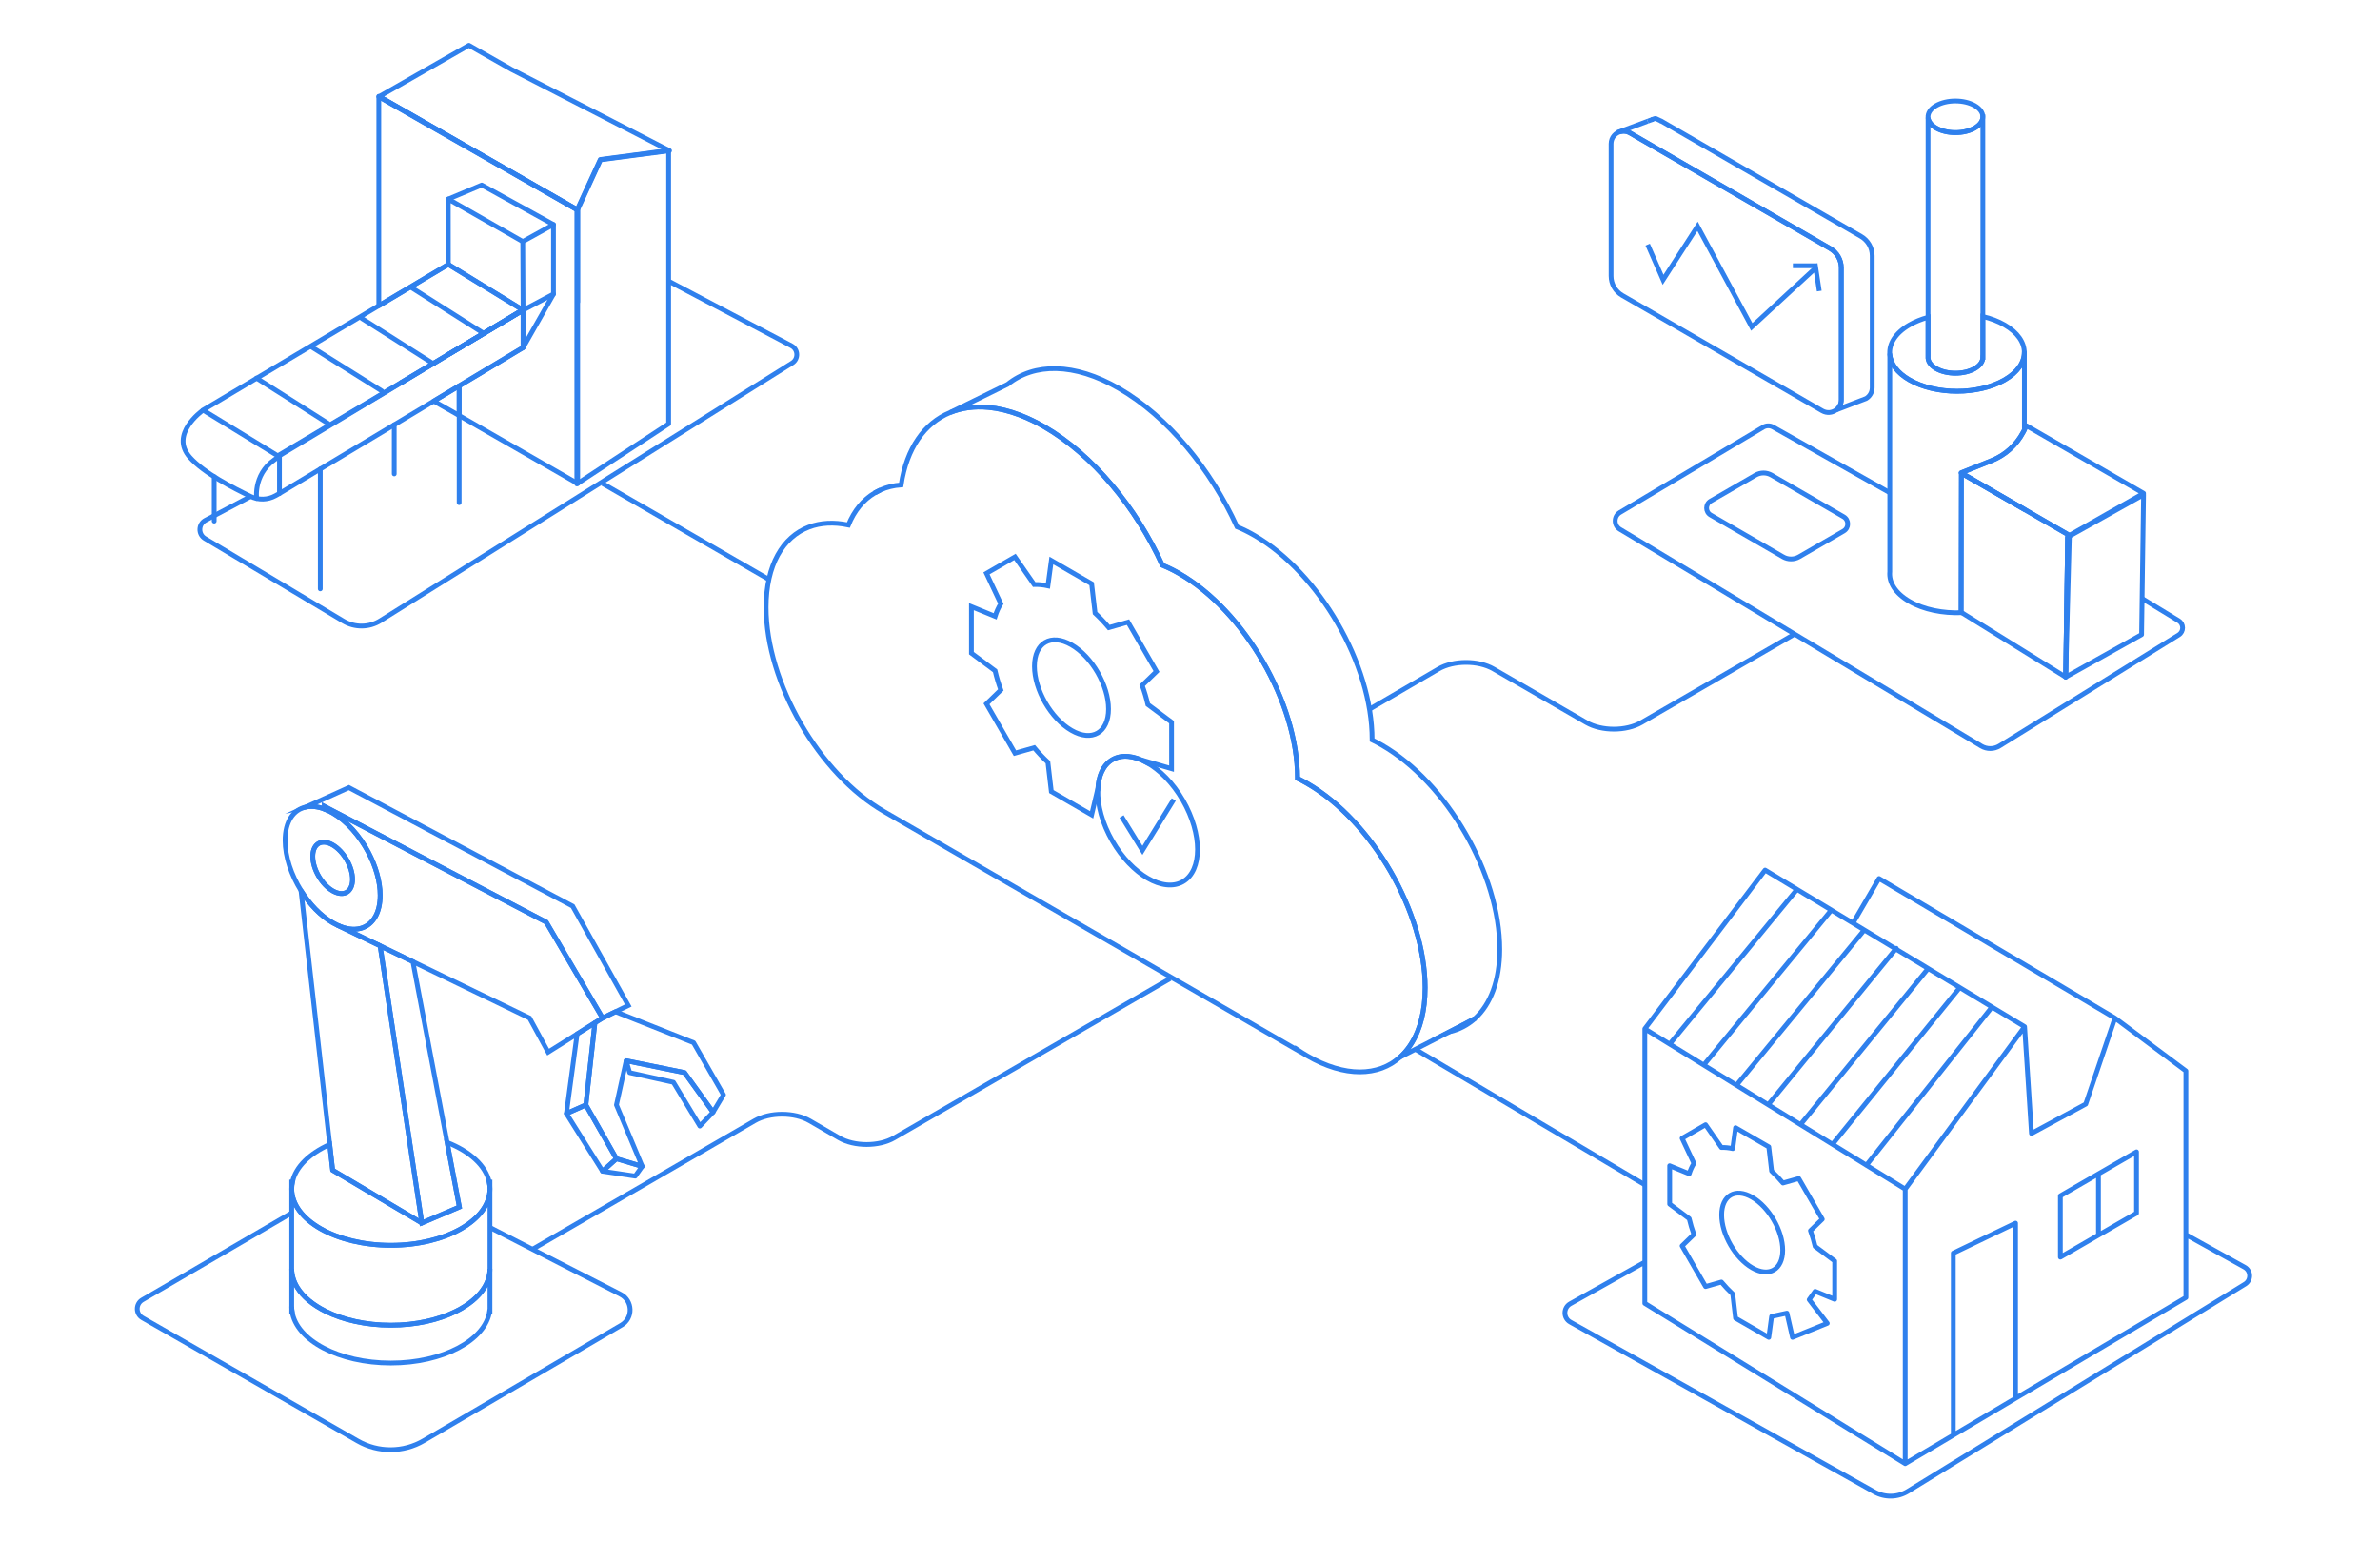 <svg width="750" height="492" viewBox="0 0 750 492" fill="none" xmlns="http://www.w3.org/2000/svg">
<path d="M449.096 311.308C449.096 313.147 448.996 314.902 448.801 316.569C448.426 319.765 447.708 322.633 446.678 325.154C445.346 328.445 443.491 331.137 441.213 333.184C434.408 339.291 423.821 339.63 411.93 332.765C410.897 332.166 409.876 331.532 408.871 330.854V330.998L278.582 255.781C258.058 243.933 241.42 215.117 241.42 191.418C241.424 178.095 246.681 169.227 254.931 166.12C258.557 164.752 262.761 164.5 267.352 165.474C269.195 160.926 272.032 157.516 275.614 155.385L277.437 154.44C279.431 153.543 281.621 153.004 283.971 152.84C285.714 141.232 291.334 133.354 299.372 130.043L299.4 130.027C302.99 128.555 307.059 127.989 311.487 128.408C314.634 128.707 317.965 129.505 321.427 130.829C323.917 131.778 326.478 133.003 329.086 134.511C344.436 143.375 358.015 159.957 366.296 178.143C368.063 178.861 369.874 179.75 371.713 180.815C392.236 192.663 408.875 221.475 408.875 245.178V245.322C409.88 245.804 410.901 246.347 411.934 246.945C432.458 258.793 449.096 287.605 449.096 311.308Z" stroke="#2F80ED" stroke-width="1.505" stroke-miterlimit="10"/>
<path d="M277.438 154.44L275.615 155.385C276.202 155.034 276.812 154.719 277.438 154.44Z" stroke="#2F80ED" stroke-width="1.505" stroke-miterlimit="10"/>
<path d="M472.612 299.205C472.608 309.102 469.704 316.545 464.83 320.989H464.826C464.826 320.989 464.81 321.005 464.798 321.013C464.443 321.244 461.132 322.967 456.776 325.209C452.013 327.663 445.997 330.742 441.215 333.183C443.492 331.137 445.347 328.444 446.68 325.153C447.709 322.632 448.427 319.764 448.802 316.569C448.997 314.902 449.097 313.147 449.097 311.308C449.097 287.605 432.459 258.792 411.935 246.945C410.902 246.347 409.881 245.804 408.876 245.321V245.178C408.876 221.475 392.238 192.662 371.714 180.815C369.875 179.75 368.064 178.861 366.297 178.142C358.016 159.957 344.437 143.374 329.088 134.511C326.479 133.003 323.918 131.778 321.429 130.829C317.966 129.505 314.635 128.707 311.488 128.408C307.06 127.989 302.991 128.555 299.401 130.027L317.531 121.116C325.908 114.37 338.51 114.278 352.603 122.412C367.952 131.276 381.531 147.854 389.812 166.044C391.579 166.758 393.39 167.651 395.229 168.712C415.753 180.56 432.391 209.376 432.391 233.075V233.223C433.396 233.705 434.417 234.248 435.45 234.842C455.978 246.694 472.612 275.506 472.612 299.205Z" stroke="#2F80ED" stroke-width="1.505" stroke-miterlimit="10"/>
<path d="M464.797 321.013C462.52 323.083 459.815 324.503 456.775 325.209C461.131 322.968 464.442 321.244 464.797 321.013Z" stroke="#2F80ED" stroke-width="1.505" stroke-miterlimit="10"/>
<path d="M361.722 222.05C361.263 220.043 360.657 218.021 359.931 216.018L364.442 211.638L355.463 196.089L349.42 197.808C348.044 196.177 346.6 194.641 345.088 193.237L344.003 183.991L331.31 176.659L330.225 184.653C328.713 184.318 327.265 184.178 325.893 184.226L319.845 175.526L310.866 180.708L315.378 190.293C314.652 191.458 314.049 192.782 313.583 194.258L306.119 191.203V205.866L313.579 211.423C314.045 213.437 314.648 215.456 315.378 217.462L310.866 221.838L319.841 237.387L325.893 235.668C327.265 237.304 328.709 238.835 330.221 240.244L331.306 249.49L344.003 256.818L345.81 249.182C346.105 249.246 345.674 248.948 345.965 248.995C346.089 244.627 347.617 241.113 350.553 239.418C353.536 237.695 357.422 238.169 361.331 240.335C361.471 239.972 360.208 240.066 360.327 239.683L369.189 242.274V227.614L361.722 222.05ZM337.652 230.215C331.21 226.497 325.984 217.446 325.984 210.003C325.984 202.559 331.21 199.54 337.652 203.261C344.102 206.983 349.324 216.03 349.324 223.478C349.324 230.925 344.098 233.937 337.652 230.215Z" stroke="#2F80ED" stroke-width="1.505" stroke-miterlimit="10"/>
<path d="M372.766 277.896C366.631 281.438 356.687 275.694 350.552 265.071C347.352 259.53 345.821 253.754 345.964 248.995C346.088 244.627 347.616 241.113 350.552 239.418C353.535 237.694 357.421 238.169 361.33 240.335C365.459 242.617 369.615 246.785 372.766 252.242C378.902 262.869 378.902 274.353 372.766 277.896Z" stroke="#2F80ED" stroke-width="1.505" stroke-miterlimit="10"/>
<path d="M353.436 257.34L360.013 268.007L369.882 251.995" stroke="#2F80ED" stroke-width="1.505" stroke-miterlimit="10"/>
<path d="M154.398 399.895V413.282H154.293C152.992 422.422 139.553 429.606 123.163 429.606C106.773 429.606 93.334 422.422 92.033 413.282C91.964 412.799 91.928 412.313 91.928 411.824V399.895C91.928 401.988 92.562 403.998 93.731 405.861C95.538 408.755 98.626 411.301 102.605 413.282C108.094 416.019 115.292 417.678 123.163 417.678C131.034 417.678 138.232 416.019 143.722 413.282C147.7 411.301 150.788 408.755 152.595 405.861C153.764 403.998 154.398 401.988 154.398 399.895Z" stroke="#2F80ED" stroke-width="1.505" stroke-miterlimit="10"/>
<path d="M154.398 374.714V399.895C154.398 401.988 153.764 403.998 152.595 405.861C150.788 408.755 147.7 411.301 143.722 413.282C138.232 416.019 131.034 417.678 123.163 417.678C115.292 417.678 108.094 416.019 102.605 413.282C98.626 411.301 95.538 408.755 93.731 405.861C92.562 403.998 91.928 401.988 91.928 399.895V374.714C91.928 379.632 95.436 384.087 101.11 387.306C106.757 390.513 114.556 392.497 123.163 392.497C131.77 392.497 139.569 390.513 145.216 387.306C150.89 384.087 154.398 379.632 154.398 374.714Z" stroke="#2F80ED" stroke-width="1.505" stroke-miterlimit="10"/>
<path d="M144.763 380.431L132.936 385.47L128.685 357.208L119.792 298.118L130.111 303.101L140.906 360.079L144.763 380.431Z" stroke="#2F80ED" stroke-width="1.505" stroke-miterlimit="10"/>
<path d="M154.398 374.715C154.398 379.632 150.89 384.087 145.216 387.307C139.569 390.513 131.77 392.497 123.163 392.497C114.556 392.497 106.757 390.513 101.11 387.307C95.436 384.087 91.928 379.632 91.928 374.715C91.928 373.979 92.007 373.256 92.158 372.546C93.183 367.75 97.555 363.548 103.909 360.713L104.825 368.824L132.936 385.47L144.763 380.431L140.906 360.079C148.071 362.898 153.065 367.379 154.168 372.546C154.32 373.256 154.398 373.979 154.398 374.715Z" stroke="#2F80ED" stroke-width="1.505" stroke-miterlimit="10"/>
<path d="M92.158 372.546C92.007 373.256 91.928 373.979 91.928 374.715V372.546H92.158Z" stroke="#2F80ED" stroke-width="1.505" stroke-miterlimit="10"/>
<path d="M154.398 372.546V374.715C154.398 373.979 154.319 373.256 154.168 372.546H154.398Z" stroke="#2F80ED" stroke-width="1.505" stroke-miterlimit="10"/>
<path d="M92.033 413.282H91.928V411.824C91.928 412.313 91.964 412.799 92.033 413.282Z" stroke="#2F80ED" stroke-width="1.505" stroke-miterlimit="10"/>
<path d="M132.936 385.47L104.825 368.824L103.908 360.713L94.855 280.69C97.502 284.944 100.994 288.62 104.822 290.831C105.282 291.097 105.738 291.334 106.188 291.544L106.32 291.61L119.792 298.118L128.685 357.208L132.936 385.47Z" stroke="#2F80ED" stroke-width="1.505" stroke-miterlimit="10" stroke-linejoin="round"/>
<path d="M111.091 277.152C111.091 281.048 108.42 282.684 105.075 280.91C104.993 280.864 104.908 280.818 104.822 280.769C101.363 278.771 98.558 273.913 98.558 269.915C98.558 266.452 100.667 264.773 103.482 265.69C103.916 265.828 104.366 266.031 104.826 266.298C108.285 268.295 111.091 273.154 111.091 277.152Z" stroke="#2F80ED" stroke-width="1.505" stroke-miterlimit="10"/>
<path d="M189.879 320.861L187.471 322.372L181.863 325.884L172.727 331.61L166.882 320.861L130.112 303.101L119.793 298.118L106.32 291.61C111.669 294.084 116.189 292.835 118.38 288.729C119.297 287.02 119.806 284.816 119.806 282.181C119.806 277.806 118.397 272.996 116.077 268.61C113.331 263.42 109.31 258.824 104.826 256.235C103.988 255.752 103.167 255.355 102.365 255.049L102.276 254.188L172.139 290.637L189.021 319.399L189.879 320.861Z" stroke="#2F80ED" stroke-width="1.505" stroke-miterlimit="10"/>
<path d="M116.077 268.61C113.331 263.42 109.31 258.824 104.825 256.235C103.988 255.752 103.166 255.355 102.365 255.049C100.177 254.202 98.15 253.995 96.392 254.363C92.437 255.197 89.842 258.942 89.842 264.885C89.842 270.016 91.777 275.746 94.855 280.687C97.503 284.944 100.995 288.62 104.822 290.831C105.282 291.097 105.739 291.334 106.189 291.544L106.32 291.61C111.668 294.083 116.189 292.835 118.38 288.729C119.297 287.02 119.806 284.816 119.806 282.181C119.806 277.805 118.396 272.996 116.077 268.61ZM105.075 280.91C104.993 280.864 104.908 280.818 104.822 280.769C101.363 278.771 98.557 273.913 98.557 269.914C98.557 266.452 100.666 264.773 103.482 265.69C103.915 265.828 104.366 266.031 104.825 266.297C108.285 268.295 111.09 273.154 111.09 277.152C111.09 281.15 108.419 282.684 105.075 280.91Z" stroke="#2F80ED" stroke-width="1.505" stroke-miterlimit="10"/>
<path d="M197.982 316.919L193.961 318.873L189.878 320.861L189.02 319.399L172.138 290.637L102.275 254.188L102.364 255.049C100.176 254.202 98.149 253.995 96.392 254.363L109.94 248.232L180.462 285.601L197.982 316.919Z" stroke="#2F80ED" stroke-width="1.505" stroke-miterlimit="10"/>
<path d="M227.986 345.063L224.701 350.536L215.723 338.072L197.326 334.33L194.261 348.256L202.362 367.619L194.261 365.211L184.622 348.256L187.47 322.372L189.878 320.861L193.962 318.873L218.571 328.637L227.986 345.063Z" stroke="#2F80ED" stroke-width="1.505" stroke-miterlimit="10" stroke-linejoin="round"/>
<path d="M224.701 350.536L220.542 354.918L212.218 341.12L198.42 338.072L197.326 334.33L215.723 338.072L224.701 350.536Z" stroke="#2F80ED" stroke-width="1.505" stroke-miterlimit="10" stroke-linejoin="round"/>
<path d="M202.362 367.618L200.174 370.687L189.878 369.153L194.26 365.21L202.362 367.618Z" stroke="#2F80ED" stroke-width="1.505" stroke-miterlimit="10" stroke-linejoin="round"/>
<path d="M194.261 365.21L189.879 369.153L178.492 350.976L184.622 348.256L194.261 365.21Z" stroke="#2F80ED" stroke-width="1.505" stroke-miterlimit="10" stroke-linejoin="round"/>
<path d="M187.471 322.372L184.622 348.256L178.492 350.976L181.863 325.884L187.471 322.372Z" stroke="#2F80ED" stroke-width="1.505" stroke-miterlimit="10" stroke-linejoin="round"/>
<path d="M154.398 386.892L195.542 407.944C199.441 409.938 199.596 415.454 195.814 417.661L133.531 454.084C127.115 457.836 119.181 457.875 112.729 454.182L44.904 415.378C42.709 414.123 42.696 410.963 44.881 409.688L91.924 382.293" stroke="#2F80ED" stroke-width="1.505" stroke-miterlimit="10"/>
<path d="M520.871 37.585L519.229 38.201" stroke="#2F80ED" stroke-width="1.505" stroke-miterlimit="10"/>
<path d="M580.238 84.426V125.985C580.238 127.365 579.573 128.516 578.595 129.227C577.382 130.115 575.689 130.325 574.203 129.467L511.225 93.111C509.04 91.848 507.693 89.517 507.693 86.993V45.32C507.693 43.302 509.137 41.789 510.879 41.44C511.77 41.257 512.738 41.38 513.629 41.895L517.44 44.097L520.981 46.138L576.707 78.311C578.895 79.571 580.238 81.902 580.238 84.426Z" stroke="#2F80ED" stroke-width="1.505" stroke-miterlimit="10"/>
<path d="M523.371 38.084L586.452 74.499C588.637 75.76 589.984 78.091 589.984 80.615V122.174C589.98 123.687 589.179 124.924 588.048 125.609L586.678 126.135L578.595 129.227C579.605 128.662 580.237 127.365 580.237 125.985V84.425C580.237 81.902 578.894 79.571 576.706 78.31L520.981 46.138L517.439 44.096L513.628 41.895C512.737 41.38 511.769 41.257 510.878 41.44L510.785 41.356L519.228 38.201" stroke="#2F80ED" stroke-width="1.505" stroke-miterlimit="10"/>
<path d="M573.298 91.728L572.19 84.412L552.016 103.034L534.947 71.331L524.083 88.18L519.229 77.097" stroke="#2F80ED" stroke-width="1.505" stroke-miterlimit="10"/>
<path d="M564.985 83.76H572.66" stroke="#2F80ED" stroke-width="1.505" stroke-miterlimit="10"/>
<path d="M520.436 37.749L521.46 37.376C521.589 37.33 521.736 37.336 521.862 37.396L523.571 38.201" stroke="#2F80ED" stroke-width="1.505" stroke-miterlimit="10"/>
<path d="M637.916 111.068C637.916 114.2 635.847 117.336 631.704 119.727C623.424 124.512 609.993 124.512 601.706 119.727C597.852 117.499 595.791 114.626 595.525 111.713C595.219 108.368 597.281 104.963 601.706 102.409C603.466 101.395 605.457 100.593 607.582 100.011V112.361C607.453 113.728 608.291 115.118 610.1 116.162C613.471 118.111 618.938 118.111 622.313 116.162C623.999 115.188 624.841 113.911 624.841 112.637H624.854V99.758C627.345 100.354 629.679 101.238 631.704 102.409C635.847 104.8 637.916 107.935 637.916 111.068Z" stroke="#2F80ED" stroke-width="1.505" stroke-miterlimit="10"/>
<path d="M627.627 145.169L618.003 149.029L637.942 160.542V160.568L618.083 149.139L618.003 192.98L618.213 193.109C612.294 193.352 606.232 192.165 601.706 189.551C597.263 186.988 595.205 183.573 595.524 180.217V111.713C595.79 114.626 597.852 117.499 601.706 119.727C609.993 124.512 623.424 124.512 631.704 119.727C635.847 117.336 637.915 114.2 637.915 111.068H637.942V135.515L637.566 136.227C635.415 140.291 631.893 143.456 627.627 145.169Z" stroke="#2F80ED" stroke-width="1.505" stroke-linecap="round" stroke-linejoin="round"/>
<path d="M624.839 36.814C624.839 38.091 623.998 39.368 622.312 40.342C618.94 42.288 613.47 42.288 610.098 40.342C608.529 39.434 607.688 38.264 607.581 37.08C607.458 35.717 608.296 34.33 610.098 33.289C613.47 31.344 618.94 31.344 622.312 33.289C623.998 34.264 624.839 35.541 624.839 36.814Z" stroke="#2F80ED" stroke-width="1.505" stroke-miterlimit="10"/>
<path d="M624.853 36.814V112.637H624.84C624.84 113.911 623.998 115.188 622.312 116.162C618.937 118.111 613.471 118.111 610.099 116.162C608.29 115.118 607.452 113.728 607.581 112.361V37.08C607.688 38.264 608.529 39.434 610.099 40.342C613.471 42.287 618.941 42.287 622.312 40.342C623.998 39.368 624.84 38.091 624.84 36.814H624.853Z" stroke="#2F80ED" stroke-width="1.505" stroke-miterlimit="10"/>
<path d="M675.497 155.916L674.869 200.019L650.95 213.397L651.579 169.294L652.121 168.991L675.497 155.916Z" stroke="#2F80ED" stroke-width="1.505" stroke-linecap="round" stroke-linejoin="round"/>
<path d="M675.497 155.484L652.127 168.732L637.941 160.542L618.003 149.029L627.626 145.169C631.893 143.456 635.414 140.291 637.566 136.227L637.941 135.515L638.636 134.202L675.497 155.484Z" stroke="#2F80ED" stroke-width="1.505" stroke-linecap="round" stroke-linejoin="round"/>
<path d="M652.127 168.732L652.12 168.991L651.578 169.294L650.95 213.397L618.212 193.11L618.003 192.98L618.083 149.139L637.941 160.568L652.127 168.732Z" stroke="#2F80ED" stroke-width="1.505" stroke-linecap="round" stroke-linejoin="round"/>
<path d="M652.121 168.991L650.95 213.397L651.579 169.294L652.121 168.991Z" stroke="#2F80ED" stroke-width="1.505" stroke-linecap="round" stroke-linejoin="round"/>
<path d="M561.882 175.502L539.064 162.327C537.368 161.346 537.368 158.899 539.064 157.918L553.21 149.751C554.769 148.85 556.691 148.85 558.251 149.751L580.959 162.863C582.705 163.87 582.705 166.391 580.959 167.398L566.927 175.502C565.367 176.403 563.445 176.403 561.885 175.502H561.882Z" stroke="#2F80ED" stroke-width="1.505" stroke-miterlimit="10"/>
<path d="M595.524 155.301L558.743 134.601C557.779 134.059 556.598 134.072 555.647 134.637L510.493 161.522C508.485 162.719 508.481 165.626 510.483 166.826L624.331 235.134C626.117 236.205 628.348 236.188 630.117 235.091L686.558 200.116C688.223 199.082 688.214 196.654 686.538 195.637L675.009 188.623" stroke="#2F80ED" stroke-width="1.505" stroke-miterlimit="10"/>
<path d="M615.534 452.344V394.95L635.156 385.519V440.729M661.28 370.398V389.133M666.476 320.867L592.123 276.894L584.264 290.376M638.001 323.59L556.229 274.237L518.326 324.261M526.16 329.082L566.177 280.452M536.992 335.573L577.009 286.943M547.466 341.742L587.483 293.112M557.223 348.171L597.569 298.884M567.476 354.344L607.494 305.385M577.558 360.546L617.576 311.258M588.141 367.278L627.501 317.661M688.837 389.136L707.345 399.403C709.41 400.55 709.476 403.497 707.463 404.733L601.229 470.016C598.013 471.993 593.978 472.078 590.683 470.237L494.843 416.7C492.581 415.434 492.581 412.178 494.843 410.912L518.323 397.801M563.109 413.879L564.862 421.518L575.822 417.091L570.123 409.636L571.998 407.006L578.154 409.525V397.439L571.998 392.852C571.619 391.198 571.12 389.531 570.521 387.88L574.24 384.269L566.838 371.451L561.856 372.868C560.721 371.523 559.531 370.257 558.285 369.099L557.39 361.477L546.926 355.432L546.032 362.023C544.785 361.746 543.592 361.631 542.461 361.671L537.475 354.498L530.073 358.77L533.792 366.672C533.194 367.633 532.697 368.724 532.312 369.941L526.16 367.422V379.511L532.309 384.092C532.694 385.752 533.19 387.416 533.792 389.07L530.073 392.678L537.472 405.496L542.461 404.079C543.592 405.427 544.782 406.69 546.029 407.851L546.923 415.473L557.39 421.514L558.281 414.924L563.109 413.875V413.879ZM552.155 399.587C546.844 396.522 542.536 389.06 542.536 382.924C542.536 376.788 546.844 374.298 552.155 377.367C557.472 380.435 561.777 387.893 561.777 394.033C561.777 400.172 557.469 402.655 552.155 399.587ZM518.323 410.791L600.377 461.312V374.779L518.326 324.258V410.791H518.323ZM600.377 461.315L688.837 408.959V337.533L666.476 320.871L657.268 347.994L640.168 357.248L638.001 323.597L600.381 374.788V461.321L600.377 461.315ZM649.28 396.229L673.273 382.375V363.045L649.277 376.9V396.229H649.28Z" stroke="#2F80ED" stroke-width="1.505" stroke-linecap="round" stroke-linejoin="round"/>
<path d="M210.986 47.499L189.247 50.359L181.996 66.152L119.497 30.434L147.764 14.284L161.164 21.881L210.986 47.499Z" stroke="#2F80ED" stroke-width="1.505" stroke-linecap="round" stroke-linejoin="round"/>
<path d="M181.996 66.152L181.943 66.186L119.369 30.51L119.497 30.434L181.996 66.152Z" stroke="#2F80ED" stroke-width="1.505" stroke-linecap="round" stroke-linejoin="round"/>
<path d="M126.401 120.576L141.638 111.526L126.469 120.614L126.401 120.576Z" stroke="#2F80ED" stroke-width="1.505" stroke-linecap="round" stroke-linejoin="round"/>
<path d="M144.694 121.622V130.97L136.683 126.416L144.694 121.622Z" stroke="#2F80ED" stroke-width="1.505" stroke-linecap="round" stroke-linejoin="round"/>
<path d="M182.053 66.186V66.525L182.049 95.18V152.396L144.694 130.97V121.622L164.837 109.554V97.75L141.638 111.526L164.739 97.69L141.281 83.342L119.369 96.354V30.367L119.497 30.434L181.996 66.153L182.053 66.186Z" stroke="#2F80ED" stroke-width="1.505" stroke-linecap="round" stroke-linejoin="round"/>
<path d="M210.707 47.409V133.589L181.777 152.528L181.773 109.272V94.999L181.777 66.341L189.156 50.277L210.707 47.409Z" stroke="#2F80ED" stroke-width="1.505" stroke-linecap="round" stroke-linejoin="round"/>
<path d="M182.052 66.525L182.048 95.18V66.529L182.052 66.525Z" stroke="#2F80ED" stroke-width="1.505" stroke-linecap="round" stroke-linejoin="round"/>
<path d="M164.739 97.69L141.638 111.526L126.402 120.576L87.527 143.662L63.971 129.253L119.369 96.354L141.281 83.342L164.739 97.69Z" stroke="#2F80ED" stroke-width="1.505" stroke-linecap="round" stroke-linejoin="round"/>
<path d="M164.836 97.75L141.638 111.526L164.739 97.69L164.836 97.75Z" stroke="#2F80ED" stroke-width="1.505" stroke-linecap="round" stroke-linejoin="round"/>
<path d="M164.836 97.75V109.554L144.693 121.622L136.682 126.416L124.23 133.874L100.934 147.828L88.064 155.534V143.613L126.469 120.614L141.638 111.526L164.836 97.75Z" stroke="#2F80ED" stroke-width="1.505" stroke-linecap="round" stroke-linejoin="round"/>
<path d="M164.836 97.633V97.75L141.638 111.526L164.739 97.69L164.836 97.633Z" stroke="#2F80ED" stroke-width="1.505" stroke-linecap="round" stroke-linejoin="round"/>
<path d="M63.726 129.487C63.726 129.487 53.355 136.866 59.842 144.144C64.339 149.186 73.498 153.803 78.969 156.46C81.457 157.664 84.369 157.585 86.785 156.245L88.057 155.538" stroke="#2F80ED" stroke-width="1.505" stroke-linecap="round" stroke-linejoin="round"/>
<path d="M80.877 157.114C80.877 157.114 79.639 148.463 88.068 143.91" stroke="#2F80ED" stroke-width="1.505" stroke-linecap="round" stroke-linejoin="round"/>
<path d="M100.934 147.828V185.6" stroke="#2F80ED" stroke-width="1.505" stroke-linecap="round" stroke-linejoin="round"/>
<path d="M67.496 150.243V164.238" stroke="#2F80ED" stroke-width="1.505" stroke-linecap="round" stroke-linejoin="round"/>
<path d="M144.693 158.42V130.969" stroke="#2F80ED" stroke-width="1.505" stroke-linecap="round" stroke-linejoin="round"/>
<path d="M124.23 133.878V149.363" stroke="#2F80ED" stroke-width="1.505" stroke-linecap="round" stroke-linejoin="round"/>
<path d="M80.814 119.161L103.354 133.434" stroke="#2F80ED" stroke-width="1.505" stroke-linecap="round" stroke-linejoin="round"/>
<path d="M98.153 109.34L120.287 123.206" stroke="#2F80ED" stroke-width="1.505" stroke-linecap="round" stroke-linejoin="round"/>
<path d="M114.062 100.395L136.606 114.668" stroke="#2F80ED" stroke-width="1.505" stroke-linecap="round" stroke-linejoin="round"/>
<path d="M129.416 90.499L151.956 104.772" stroke="#2F80ED" stroke-width="1.505" stroke-linecap="round" stroke-linejoin="round"/>
<path d="M210.985 88.756L249.417 108.99C251.554 110.115 251.667 113.137 249.62 114.416L119.888 195.613C116.317 197.848 111.794 197.897 108.174 195.737L64.606 169.739C62.386 168.415 62.473 165.171 64.757 163.967L78.977 156.463" stroke="#2F80ED" stroke-width="1.505" stroke-miterlimit="10"/>
<path d="M164.836 97.75L174.417 92.685V70.777L164.738 76.128L164.836 97.75Z" stroke="#2F80ED" stroke-width="1.505" stroke-linecap="round" stroke-linejoin="round"/>
<path d="M164.837 109.554L174.417 92.685" stroke="#2F80ED" stroke-width="1.505" stroke-linecap="round" stroke-linejoin="round"/>
<path d="M164.739 76.128L141.262 62.747L141.281 83.341" stroke="#2F80ED" stroke-width="1.505" stroke-linecap="round" stroke-linejoin="round"/>
<path d="M141.262 62.747L151.813 58.318L174.417 70.777" stroke="#2F80ED" stroke-width="1.505" stroke-linecap="round" stroke-linejoin="round"/>
<path d="M167.682 393.814L237.797 353.262C242.586 350.491 250.363 350.495 255.146 353.269L264.417 358.646C269.196 361.418 276.967 361.423 281.757 358.657L368.76 308.43" stroke="#2F80ED" stroke-width="1.5"/>
<path d="M189.878 152.396L242.046 182.486" stroke="#2F80ED" stroke-width="1.5"/>
<path d="M565.846 199.674L517.225 227.743C512.442 230.504 504.687 230.504 499.904 227.743L470.645 210.852C465.848 208.082 458.064 208.092 453.287 210.873L431.826 223.371" stroke="#2F80ED" stroke-width="1.5"/>
<path d="M446.219 330.832L518.367 373.457" stroke="#2F80ED" stroke-width="1.5"/>
</svg>
